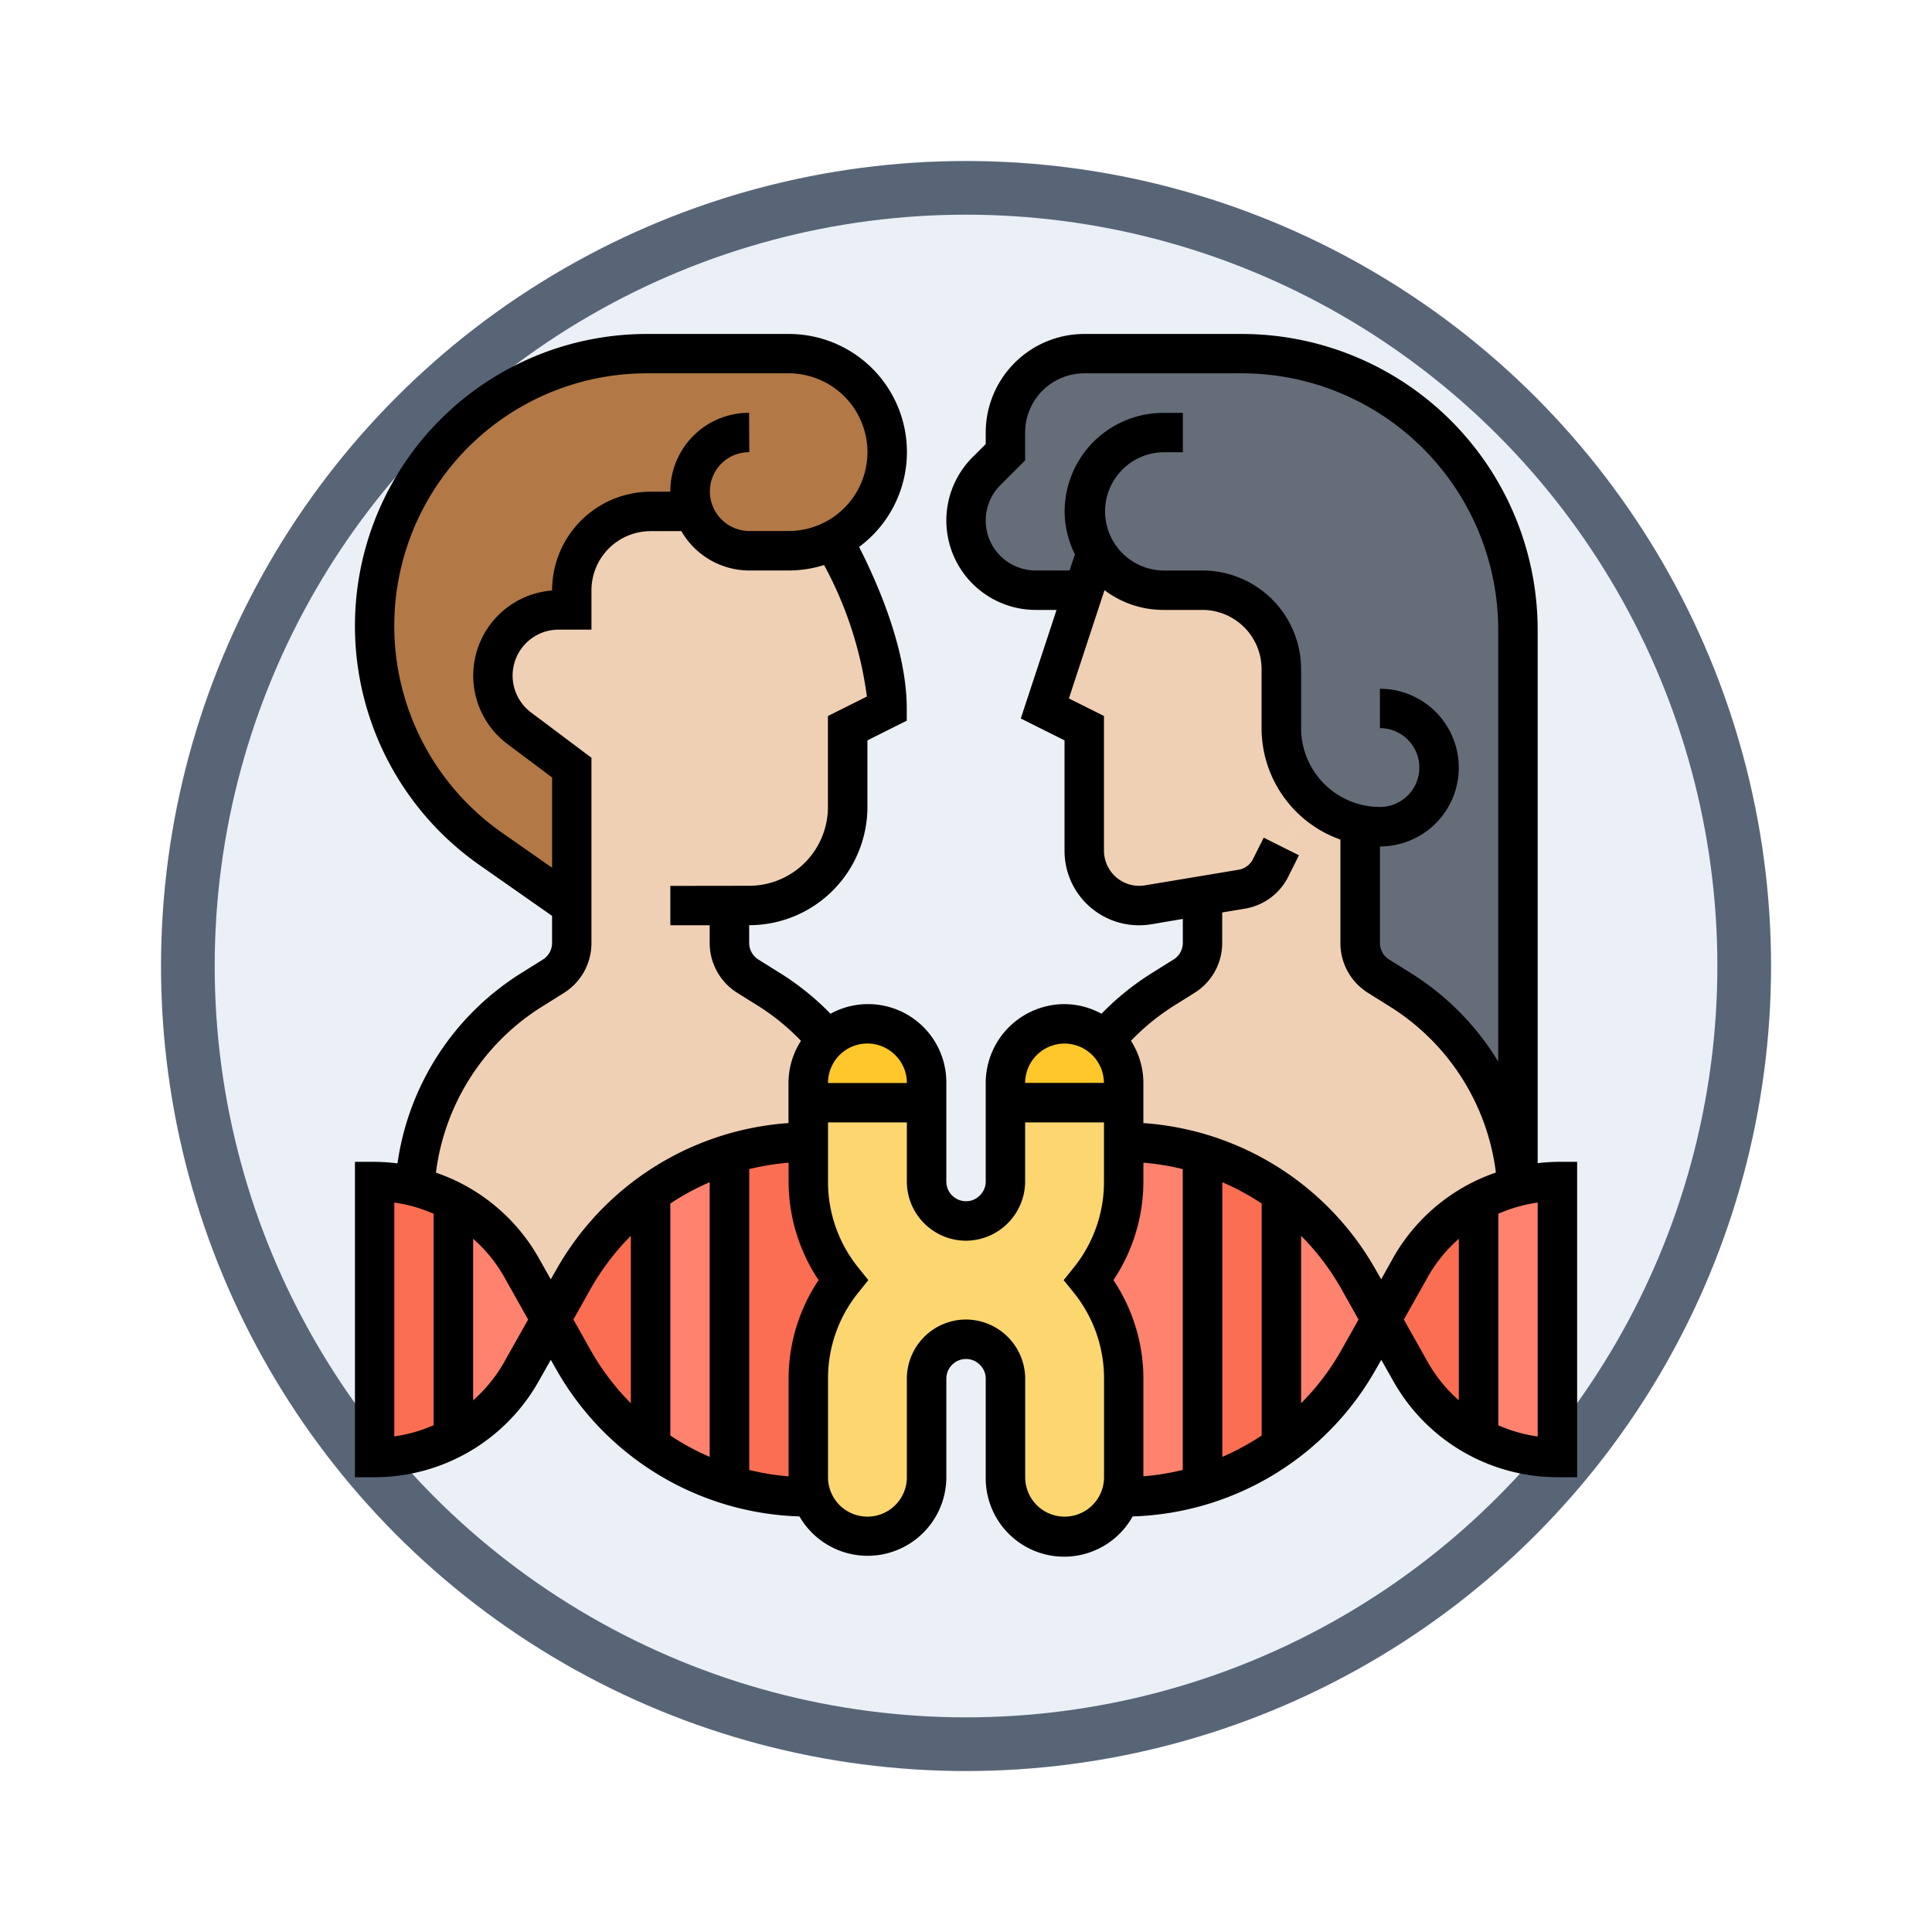 <svg xmlns="http://www.w3.org/2000/svg" xmlns:xlink="http://www.w3.org/1999/xlink" width="108" height="108" viewBox="0 0 108 108">
  <defs>
    <filter id="Ellipse_11513" x="0" y="0" width="108" height="108" filterUnits="userSpaceOnUse">
      <feOffset dy="3" input="SourceAlpha"/>
      <feGaussianBlur stdDeviation="3" result="blur"/>
      <feFlood flood-opacity="0.161"/>
      <feComposite operator="in" in2="blur"/>
      <feComposite in="SourceGraphic"/>
    </filter>
  </defs>
  <g id="Group_1145292" data-name="Group 1145292" transform="translate(-202.907 -328)">
    <g id="Group_1144392" data-name="Group 1144392" transform="translate(16.009 -828.899)">
      <g transform="matrix(1, 0, 0, 1, 186.9, 1156.9)" filter="url(#Ellipse_11513)">
        <g id="Ellipse_11513-2" data-name="Ellipse 11513" transform="translate(9 6)" fill="#ebf0f7" stroke="#586577" stroke-width="3">
          <circle cx="45" cy="45" r="45" stroke="none"/>
          <circle cx="45" cy="45" r="43.5" fill="none"/>
        </g>
      </g>
    </g>
    <g id="chromosome_2759170" transform="translate(221.749 345.669)">
      <g id="Group_1145291" data-name="Group 1145291" transform="translate(2.102 2.102)">
        <g id="Group_1145273" data-name="Group 1145273" transform="translate(0)">
          <path id="Path_907743" data-name="Path 907743" d="M19.828,10.815h-2.4a4.406,4.406,0,0,0-4.407,4.407v1.1H12.28a3.675,3.675,0,0,0-2.2,6.611l2.942,2.2v7.713L8.49,29.679A15.215,15.215,0,0,1,17.217,2h7.922a5.509,5.509,0,0,1,2.49,10.424,5.568,5.568,0,0,1-2.49.6h-2.2a3.3,3.3,0,0,1-2.336-.97Z" transform="translate(-2 -2)" fill="#b27946"/>
        </g>
        <g id="Group_1145274" data-name="Group 1145274" transform="translate(33.056 0)">
          <path id="Path_907744" data-name="Path 907744" d="M39.272,13.14l-.683,2.083H35.9a3.9,3.9,0,0,1-2.755-6.655L34.2,7.509v-1.1A4.406,4.406,0,0,1,38.611,2h8.815A15.429,15.429,0,0,1,62.852,17.426V48.543H62.83a13.93,13.93,0,0,0-6.523-10.964l-1.234-.771a2.229,2.229,0,0,1-1.036-1.873v-6.49l.011-.11a5.453,5.453,0,0,1-2.413-1.146,4.107,4.107,0,0,1-.4-.353,5.533,5.533,0,0,1-1.609-3.9V19.63a4.406,4.406,0,0,0-4.407-4.407h-2.2a4.406,4.406,0,0,1-3.746-2.083Z" transform="translate(-32 -2)" fill="#656d78"/>
        </g>
        <g id="Group_1145275" data-name="Group 1145275" transform="translate(2.226 8.815)">
          <path id="Path_907745" data-name="Path 907745" d="M26.035,43.056v2.2a15.085,15.085,0,0,0-4.407.661v.011a14.486,14.486,0,0,0-4.407,2.193A14.885,14.885,0,0,0,12.9,52.94l-1.256,2.237L10,52.268a9.431,9.431,0,0,0-3.449-3.515c-.121-.066-.231-.132-.353-.187L4.02,47.728a13.93,13.93,0,0,1,6.523-10.964l1.234-.771a2.229,2.229,0,0,0,1.036-1.873v-9.8l-2.942-2.2a3.675,3.675,0,0,1,2.2-6.611h.738v-1.1A4.406,4.406,0,0,1,17.22,10h2.4l.771,1.234a3.3,3.3,0,0,0,2.336.97h2.2a5.568,5.568,0,0,0,2.49-.6c.705,1.245,3.019,5.664,3.019,9.41l-2.2,1.1v4.407a5.511,5.511,0,0,1-5.509,5.509h-1.1V34.12a2.229,2.229,0,0,0,1.036,1.873l1.234.771A14.038,14.038,0,0,1,27.1,39.519a3.3,3.3,0,0,0-1.069,2.435Z" transform="translate(-4.02 -10)" fill="#f0d0b4"/>
        </g>
        <g id="Group_1145276" data-name="Group 1145276" transform="translate(40.802 25.189)">
          <path id="Path_907746" data-name="Path 907746" d="M62.114,46.214l-2.182.837c-.121.055-.231.121-.353.187a9.431,9.431,0,0,0-3.449,3.515l-1.642,2.909-1.256-2.237a14.885,14.885,0,0,0-4.319-4.815,14.486,14.486,0,0,0-4.407-2.193v-.011a15.085,15.085,0,0,0-4.407-.661V40.44a3.3,3.3,0,0,0-.97-2.336l-.1-.1a13.808,13.808,0,0,1,3.206-2.755l1.234-.771a2.229,2.229,0,0,0,1.036-1.873V29.973l2.2-.364a2.236,2.236,0,0,0,1.609-1.19l.6-1.2,2.005-2.358a5.453,5.453,0,0,0,2.413,1.146l-.011.11v6.49a2.229,2.229,0,0,0,1.036,1.873l1.234.771a13.93,13.93,0,0,1,6.523,10.964Z" transform="translate(-39.03 -24.86)" fill="#f0d0b4"/>
        </g>
        <g id="Group_1145277" data-name="Group 1145277" transform="translate(37.464 11.14)">
          <path id="Path_907747" data-name="Path 907747" d="M38.865,12.11a4.406,4.406,0,0,0,3.746,2.083h2.2A4.406,4.406,0,0,1,49.222,18.6v3.306a5.533,5.533,0,0,0,1.609,3.9,4.108,4.108,0,0,0,.4.353l-2.005,2.358-.6,1.2a2.236,2.236,0,0,1-1.609,1.19l-2.2.364-3.052.507a2.626,2.626,0,0,1-.507.044A3.052,3.052,0,0,1,38.2,28.77V21.906L36,20.8l2.182-6.611Z" transform="translate(-36 -12.11)" fill="#f0d0b4"/>
        </g>
        <g id="Group_1145278" data-name="Group 1145278" transform="translate(35.26 37.464)">
          <path id="Path_907748" data-name="Path 907748" d="M40.611,39.306v1.1H34v-1.1a3.307,3.307,0,0,1,5.542-2.435l.1.1A3.3,3.3,0,0,1,40.611,39.306Z" transform="translate(-34 -36)" fill="#ffc729"/>
        </g>
        <g id="Group_1145279" data-name="Group 1145279" transform="translate(24.241 37.464)">
          <path id="Path_907749" data-name="Path 907749" d="M30.611,39.306v1.1H24v-1.1a3.306,3.306,0,0,1,6.611,0Z" transform="translate(-24 -36)" fill="#ffc729"/>
        </g>
        <g id="Group_1145280" data-name="Group 1145280" transform="translate(24.241 41.871)">
          <path id="Path_907750" data-name="Path 907750" d="M41.63,40v4.407a8.775,8.775,0,0,1-1.939,5.509,8.775,8.775,0,0,1,1.939,5.509v5.509a2.923,2.923,0,0,1-.176,1.036,3.17,3.17,0,0,1-.793,1.3,3.3,3.3,0,0,1-5.642-2.336V55.426a2.22,2.22,0,0,0-2.2-2.2,2.21,2.21,0,0,0-2.2,2.2v5.509a3.3,3.3,0,0,1-6.435,1.036A2.923,2.923,0,0,1,24,60.936V55.426a8.775,8.775,0,0,1,1.939-5.509A8.775,8.775,0,0,1,24,44.407V40h6.611v4.407a2.21,2.21,0,0,0,2.2,2.2,2.22,2.22,0,0,0,2.2-2.2V40Z" transform="translate(-24 -40)" fill="#fcd770"/>
        </g>
        <g id="Group_1145281" data-name="Group 1145281" transform="translate(0 46.279)">
          <path id="Path_907751" data-name="Path 907751" d="M4.226,44.264l2.182.837V58.324A9.334,9.334,0,0,1,2,59.426V44A9.323,9.323,0,0,1,4.226,44.264Z" transform="translate(-2 -44)" fill="#fc6e51"/>
        </g>
        <g id="Group_1145282" data-name="Group 1145282" transform="translate(9.851 46.94)">
          <path id="Path_907752" data-name="Path 907752" d="M16.515,44.6V58.7A14.885,14.885,0,0,1,12.2,53.889L10.94,51.652,12.2,49.415A14.885,14.885,0,0,1,16.515,44.6Z" transform="translate(-10.94 -44.6)" fill="#fc6e51"/>
        </g>
        <g id="Group_1145283" data-name="Group 1145283" transform="translate(19.834 44.075)">
          <path id="Path_907753" data-name="Path 907753" d="M24.407,60.732a2.923,2.923,0,0,0,.176,1.036l-.176.066A15.085,15.085,0,0,1,20,61.173V42.661A15.085,15.085,0,0,1,24.407,42v2.2a8.775,8.775,0,0,0,1.939,5.509,8.775,8.775,0,0,0-1.939,5.509Z" transform="translate(-20 -42)" fill="#fc6e51"/>
        </g>
        <g id="Group_1145284" data-name="Group 1145284" transform="translate(46.279 44.747)">
          <path id="Path_907754" data-name="Path 907754" d="M48.407,44.8v14.1A14.486,14.486,0,0,1,44,61.1V42.61A14.486,14.486,0,0,1,48.407,44.8Z" transform="translate(-44 -42.61)" fill="#fc6e51"/>
        </g>
        <g id="Group_1145285" data-name="Group 1145285" transform="translate(56.262 47.381)">
          <path id="Path_907755" data-name="Path 907755" d="M58.5,45V58.222a9.447,9.447,0,0,1-3.8-3.7L53.06,51.611,54.7,48.7a9.431,9.431,0,0,1,3.449-3.515c.121-.066.231-.132.353-.187Z" transform="translate(-53.06 -45)" fill="#fc6e51"/>
        </g>
        <g id="Group_1145286" data-name="Group 1145286" transform="translate(4.407 47.381)">
          <path id="Path_907756" data-name="Path 907756" d="M11.443,51.611,9.8,54.52a9.447,9.447,0,0,1-3.8,3.7V45c.121.055.231.121.353.187A9.431,9.431,0,0,1,9.8,48.7Z" transform="translate(-6 -45)" fill="#ff826e"/>
        </g>
        <g id="Group_1145287" data-name="Group 1145287" transform="translate(15.426 44.747)">
          <path id="Path_907757" data-name="Path 907757" d="M20.407,42.61V61.1A14.486,14.486,0,0,1,16,58.907V44.8a14.486,14.486,0,0,1,4.407-2.193Z" transform="translate(-16 -42.61)" fill="#ff826e"/>
        </g>
        <g id="Group_1145288" data-name="Group 1145288" transform="translate(39.932 44.075)">
          <path id="Path_907758" data-name="Path 907758" d="M44.587,42.672v18.5a15.084,15.084,0,0,1-4.407.661L40,61.768a2.923,2.923,0,0,0,.176-1.036V55.222a8.775,8.775,0,0,0-1.939-5.509A8.775,8.775,0,0,0,40.179,44.2V42a15.085,15.085,0,0,1,4.407.661Z" transform="translate(-38.24 -42)" fill="#ff826e"/>
        </g>
        <g id="Group_1145289" data-name="Group 1145289" transform="translate(50.686 46.94)">
          <path id="Path_907759" data-name="Path 907759" d="M52.319,49.415l1.256,2.237-1.256,2.237A14.885,14.885,0,0,1,48,58.7V44.6a14.885,14.885,0,0,1,4.319,4.815Z" transform="translate(-48 -44.6)" fill="#ff826e"/>
        </g>
        <g id="Group_1145290" data-name="Group 1145290" transform="translate(61.705 46.279)">
          <path id="Path_907760" data-name="Path 907760" d="M60.2,44.264a9.141,9.141,0,0,1,2.2-.264V59.426A9.334,9.334,0,0,1,58,58.324V45.1l2.182-.837Z" transform="translate(-58 -44)" fill="#ff826e"/>
        </g>
      </g>
      <path id="Path_907761" data-name="Path 907761" d="M68.214,47.279a10.453,10.453,0,0,0-1.1.074V17.528A16.547,16.547,0,0,0,50.584,1H41.769A5.516,5.516,0,0,0,36.26,6.509v.645l-.74.74a5,5,0,0,0,3.534,8.532h1.166l-2,6.069,2.446,1.223V29.9a4.159,4.159,0,0,0,4.155,4.155A4.2,4.2,0,0,0,45.506,34l1.773-.3v1.334a1.1,1.1,0,0,1-.519.934l-1.239.775A14.962,14.962,0,0,0,42.733,39a4.352,4.352,0,0,0-2.066-.538,4.412,4.412,0,0,0-4.407,4.407v5.509a1.078,1.078,0,0,1-.337.785,1.055,1.055,0,0,1-.765.317,1.1,1.1,0,0,1-1.1-1.1V42.871A4.372,4.372,0,0,0,27.584,39a14.987,14.987,0,0,0-2.789-2.254l-1.24-.775a1.1,1.1,0,0,1-.518-.934v-.987h0a6.612,6.612,0,0,0,6.61-6.611V23.718l2.2-1.1v-.681c0-3.336-1.679-7.1-2.665-9.032A6.6,6.6,0,0,0,25.241,1H17.319A16.318,16.318,0,0,0,7.961,30.687l4.058,2.842v1.511a1.1,1.1,0,0,1-.519.934l-1.239.775A15.027,15.027,0,0,0,3.378,47.366,10.227,10.227,0,0,0,2.1,47.279H1v17.63H2.1a10.53,10.53,0,0,0,9.17-5.364l.678-1.2.3.527a16.187,16.187,0,0,0,13.6,8.228,4.4,4.4,0,0,0,8.211-2.186V59.4a1.1,1.1,0,0,1,1.1-1.1,1.076,1.076,0,0,1,.786.337,1.063,1.063,0,0,1,.316.765v5.509A4.383,4.383,0,0,0,44.473,67.1a16.187,16.187,0,0,0,13.6-8.228l.3-.527.677,1.2a10.535,10.535,0,0,0,9.171,5.363h1.1V47.279ZM39.053,14.222a2.794,2.794,0,0,1-1.976-4.769l1.386-1.385V6.509A3.31,3.31,0,0,1,41.769,3.2h8.815A14.341,14.341,0,0,1,64.909,17.528V41.673a15,15,0,0,0-4.854-4.926l-1.24-.775a1.1,1.1,0,0,1-.518-.934V29.649a4.407,4.407,0,0,0,0-8.815v2.2a2.2,2.2,0,1,1,0,4.407,4.412,4.412,0,0,1-4.407-4.407V19.732a5.516,5.516,0,0,0-5.509-5.509h-2.2a3.306,3.306,0,0,1,0-6.611h1.1v-2.2h-1.1a5.516,5.516,0,0,0-5.509,5.509,5.449,5.449,0,0,0,.574,2.4l-.3.9Zm1.614,26.445a2.208,2.208,0,0,1,2.2,2.2H38.464A2.206,2.206,0,0,1,40.667,40.667Zm-9.462.647a2.185,2.185,0,0,1,.647,1.557H27.445a2.2,2.2,0,0,1,3.761-1.557ZM9.224,28.882A14.115,14.115,0,0,1,17.319,3.2h7.922a4.407,4.407,0,1,1,0,8.815h-2.2a2.214,2.214,0,0,1-2.2-2.22,2.188,2.188,0,0,1,2.188-2.187h.015l-.012-2.2h0A4.392,4.392,0,0,0,18.63,9.8c0,.006,0,.011,0,.017h-1.1a5.516,5.516,0,0,0-5.509,5.509v.014a4.775,4.775,0,0,0-2.5,8.58l2.5,1.873v5.045ZM3.2,49.555a8.3,8.3,0,0,1,2.2.627V62a8.257,8.257,0,0,1-2.2.627Zm6.147,8.91a8.277,8.277,0,0,1-1.74,2.144V51.578a8.3,8.3,0,0,1,1.741,2.144l1.333,2.371Zm2.6-4.619-.677-1.2a10.512,10.512,0,0,0-5.742-4.763,12.822,12.822,0,0,1,5.9-9.262l1.237-.775a3.282,3.282,0,0,0,1.555-2.8V24.69l-3.378-2.534a2.571,2.571,0,0,1,1.542-4.628h1.837v-2.2a3.31,3.31,0,0,1,3.306-3.306h1.719a4.391,4.391,0,0,0,3.79,2.2h2.2a6.578,6.578,0,0,0,1.987-.306,21.174,21.174,0,0,1,2.394,7.351l-2.177,1.09v5.083a4.407,4.407,0,0,1-4.41,4.407h0l-4.4.006,0,2.2,2.2,0v.985a3.284,3.284,0,0,0,1.554,2.8l1.239.775a12.789,12.789,0,0,1,2.311,1.9,4.377,4.377,0,0,0-.7,2.356v2.242A16.2,16.2,0,0,0,12.247,53.32Zm8.883-5.429V63.77a14.034,14.034,0,0,1-2.2-1.192V49.609a14.034,14.034,0,0,1,2.2-1.192Zm-6.667,9.37-.952-1.694.952-1.694a13.91,13.91,0,0,1,2.26-2.987v9.363a13.98,13.98,0,0,1-2.26-2.988ZM25.241,59.4V64.86a14.009,14.009,0,0,1-2.2-.357V47.684a13.882,13.882,0,0,1,2.2-.357v1.053a9.945,9.945,0,0,0,1.676,5.509A9.945,9.945,0,0,0,25.241,59.4Zm15.933-4.82a7.62,7.62,0,0,1,1.7,4.82v5.509a2.2,2.2,0,1,1-4.407,0V59.4a3.32,3.32,0,0,0-3.306-3.306A3.31,3.31,0,0,0,31.852,59.4v5.509a2.2,2.2,0,1,1-4.407,0V59.4a7.62,7.62,0,0,1,1.7-4.82l.553-.69-.553-.69a7.62,7.62,0,0,1-1.7-4.82V45.075h4.407v3.306a3.31,3.31,0,0,0,3.306,3.306,3.324,3.324,0,0,0,3.306-3.306V45.075h4.407v3.306a7.62,7.62,0,0,1-1.7,4.82l-.553.69Zm2.225-.69a9.945,9.945,0,0,0,1.676-5.509V47.327a14.008,14.008,0,0,1,2.2.357V64.5a13.883,13.883,0,0,1-2.2.357V59.4A9.945,9.945,0,0,0,43.4,53.89Zm8.287-4.281v12.97a14.034,14.034,0,0,1-2.2,1.192V48.417A14.034,14.034,0,0,1,51.686,49.609Zm4.464,8.178a13.91,13.91,0,0,1-2.26,2.987V51.412A13.973,13.973,0,0,1,56.15,54.4l.952,1.695Zm2.217-3.941-.3-.527a16.193,16.193,0,0,0-12.994-8.206V42.871a4.36,4.36,0,0,0-.694-2.358,12.8,12.8,0,0,1,2.308-1.9l1.237-.775a3.281,3.281,0,0,0,1.556-2.8v-1.7l1.278-.213a3.316,3.316,0,0,0,2.412-1.782l.6-1.2L51.8,29.156l-.6,1.2a1.107,1.107,0,0,1-.8.594l-5.253.875A1.97,1.97,0,0,1,42.871,29.9V22.355l-1.961-.981L42.9,15.321a5.449,5.449,0,0,0,3.274,1.105h2.2a3.31,3.31,0,0,1,3.306,3.306v3.306a6.615,6.615,0,0,0,4.407,6.226v5.776a3.284,3.284,0,0,0,1.554,2.8l1.239.775a12.819,12.819,0,0,1,5.9,9.262,10.509,10.509,0,0,0-5.741,4.763Zm2.6,4.619-1.333-2.371,1.334-2.371a8.258,8.258,0,0,1,1.74-2.144v9.031a8.285,8.285,0,0,1-1.741-2.144Zm6.148,4.167a8.3,8.3,0,0,1-2.2-.627V50.182a8.257,8.257,0,0,1,2.2-.627Z" transform="translate(0)"/>
    </g>
  </g>
</svg>
